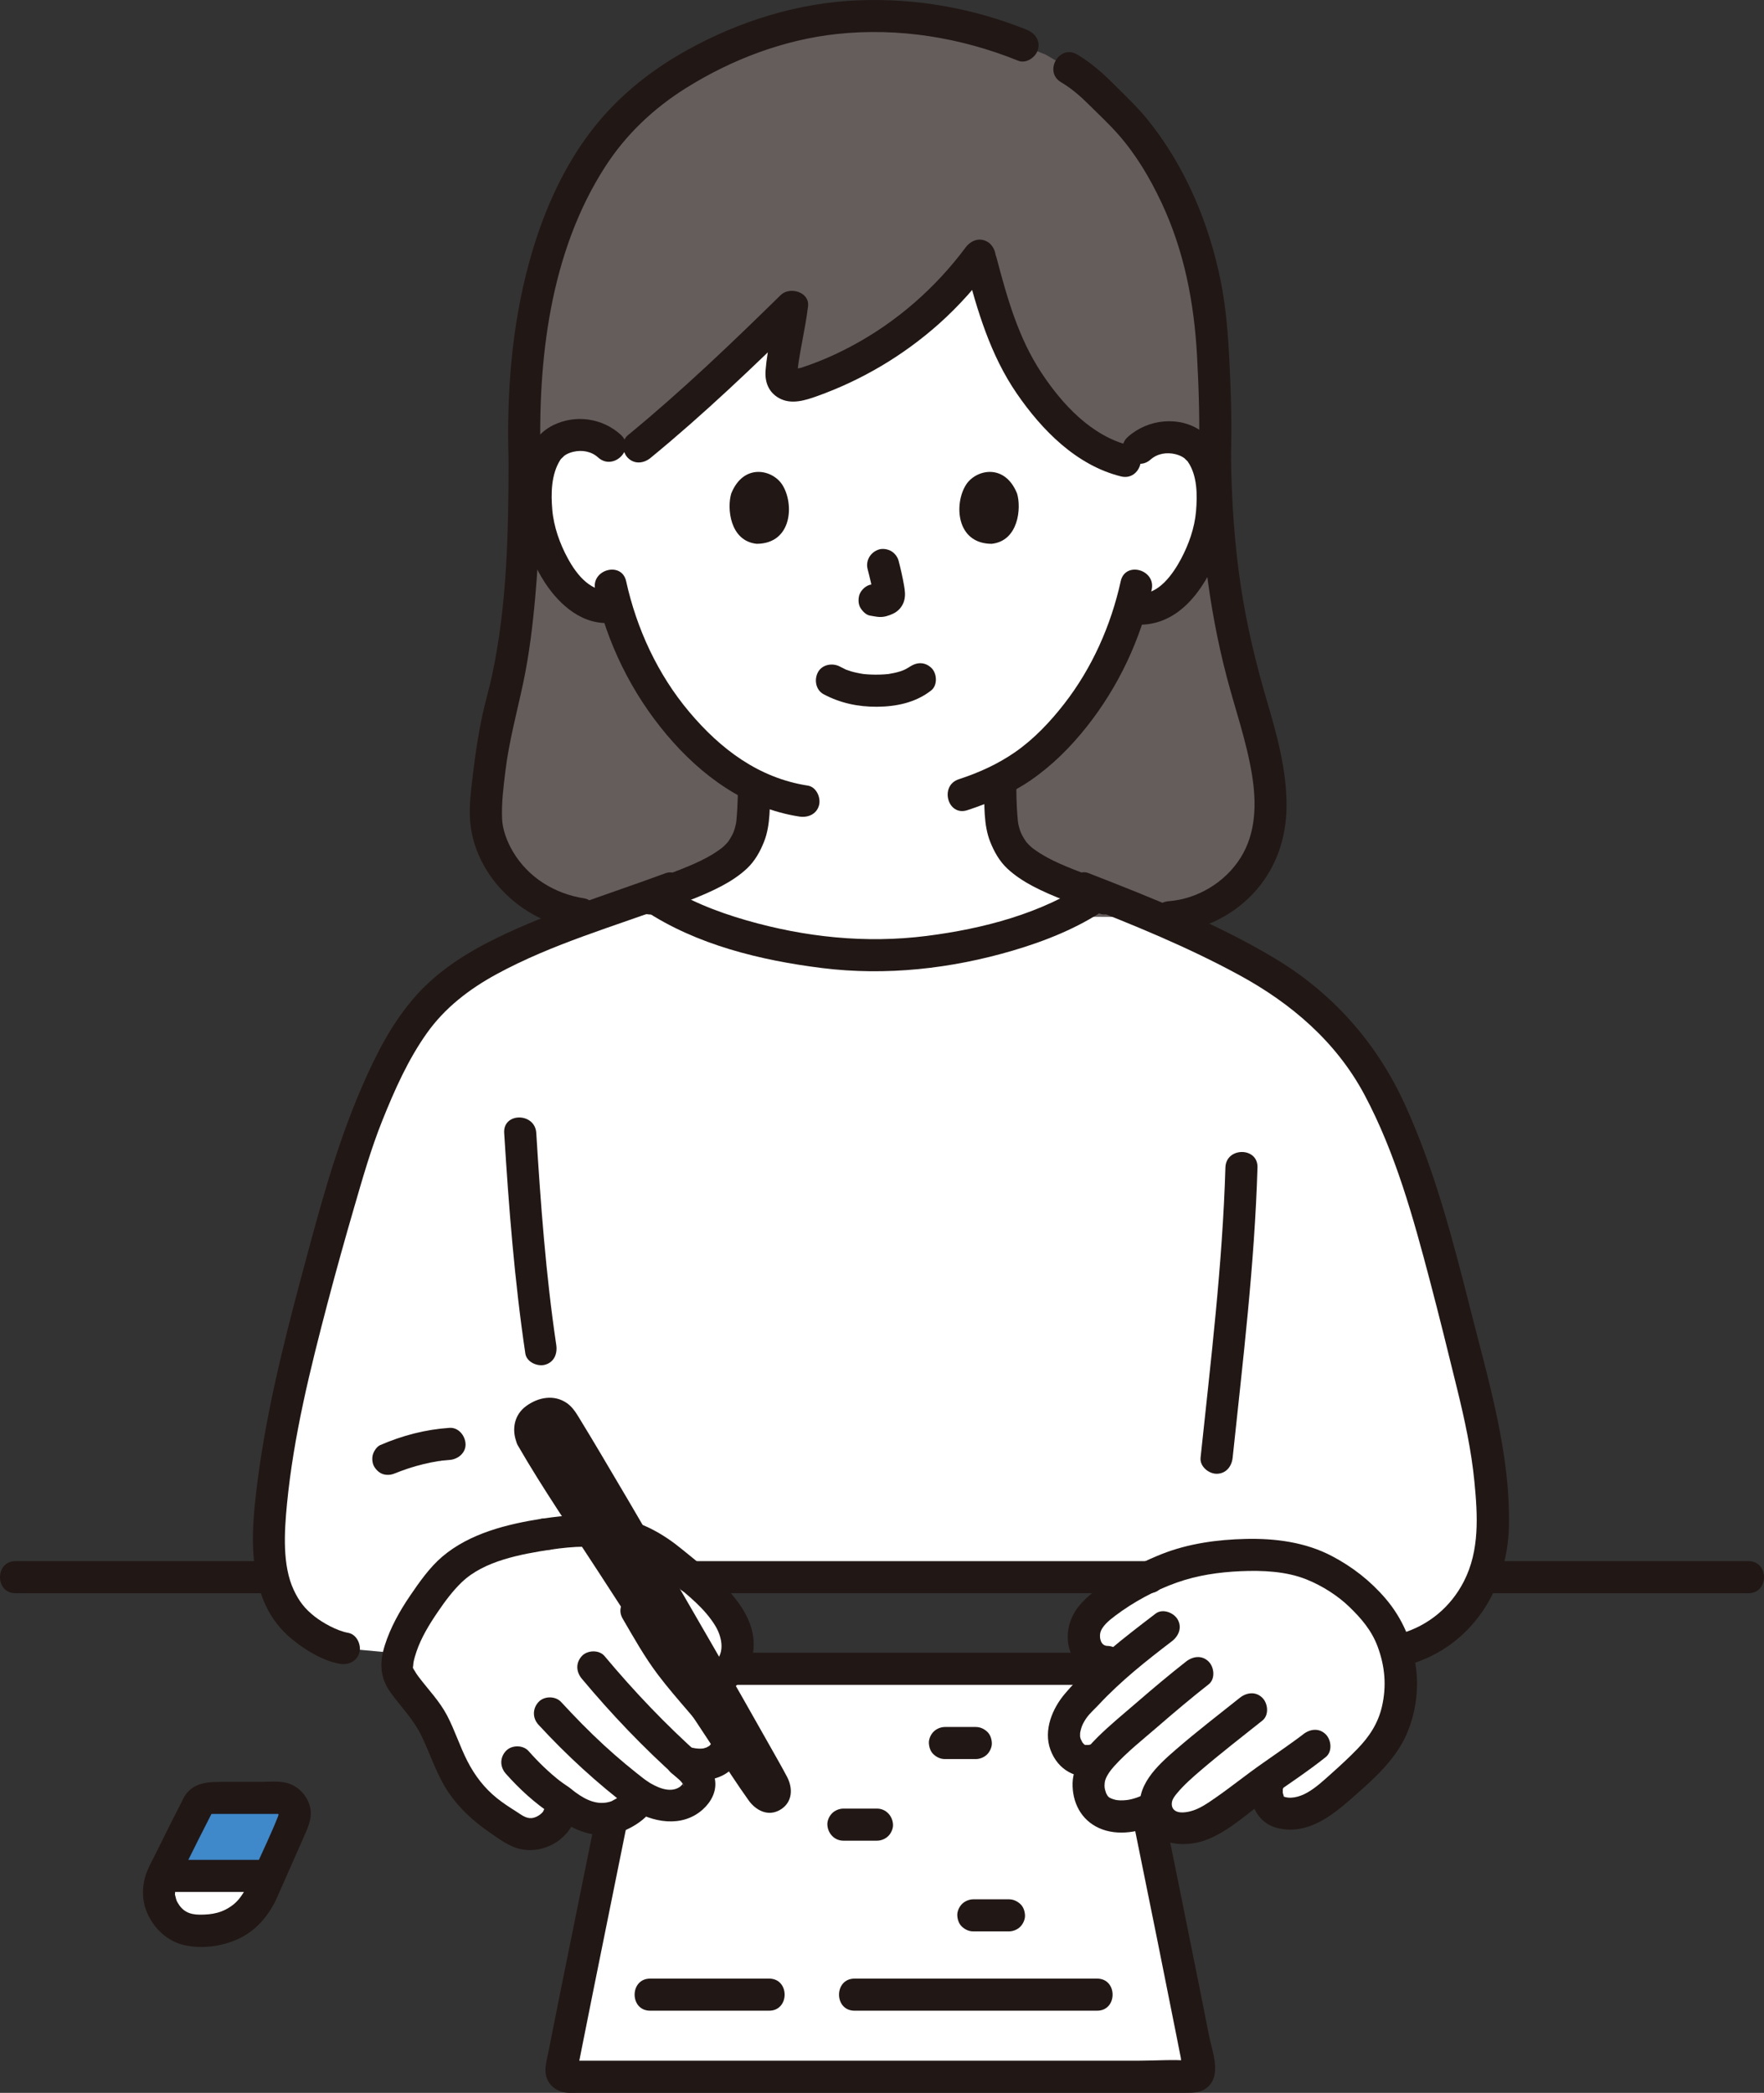 <?xml version="1.0" encoding="UTF-8"?><svg id="b" xmlns="http://www.w3.org/2000/svg" width="263.977" height="313.058" viewBox="0 0 263.977 313.058"><rect x="0" y="0" width="263.977" height="313.058" fill="#333333" stroke="none"/><defs><style>.e{fill:#fff;}.e,.f,.g,.h{stroke-width:0px;}.f{fill:#3f88c9;}.g{fill:#211715;}.h{fill:#645d5c;}</style></defs><g id="c"><g id="d"><path class="e" d="m88.125,310.644h-3.132c-.63,0-1.105-.57-.983-1.188,3.049-15.491,6.596-32.612,8.936-44.454,0,0,1.52-7.691,3.039-15.382h71.412c1.837,9.045,3.674,18.09,3.674,18.09,1.12,5.512,5.532,27.109,8.394,41.747.121.617-.353,1.186-.983,1.186h-90.357Z"/><path class="g" d="m90.632,264.365c-2.22,11.228-4.535,22.437-6.788,33.659-.603,3.005-1.204,6.011-1.798,9.018-.288,1.459-.79,2.947.027,4.331.63,1.068,1.724,1.599,2.928,1.672.514.031,1.041,0,1.556,0,8.844,0,17.688,0,26.532,0,13.044,0,26.088,0,39.132,0,8.405,0,16.81,0,25.215,0,1.244,0,2.415.008,3.41-.969,1.927-1.891.542-5.257.089-7.548-.496-2.513-.996-5.025-1.499-7.537-1.761-8.81-3.547-17.615-5.339-26.418-.237-1.166-.475-2.333-.712-3.499-.258-1.271-1.764-2.003-2.952-1.676-1.322.363-1.935,1.678-1.676,2.952,1.466,7.215,2.936,14.429,4.39,21.646.978,4.85,1.95,9.702,2.912,14.556.21,1.06.419,2.119.628,3.179.095.483.117,1.261.334,1.701l.065.334,1.396-1.52s-.01.002-.013,0c-.098-.058-.374.009-.484,0-2.487-.207-5.082,0-7.575,0-4.802,0-9.604,0-14.406,0h-37.717c-9.726,0-19.453,0-29.179,0h-3.235c-.238,0-.516-.04-.751,0-.037.006-.082-.01-.119,0-.002,0-.005,0-.007,0l1.418,1.407c.058-.296.117-.592.175-.889.147-.745.295-1.49.442-2.235,2.249-11.334,4.574-22.654,6.853-33.982.463-2.301.923-4.603,1.379-6.906.251-1.27-.362-2.591-1.676-2.952-1.18-.324-2.7.399-2.952,1.676h0Z"/><path class="g" d="m104.633,252.021h60.136c3.089,0,3.094-4.8,0-4.8h-60.136c-3.089,0-3.094,4.8,0,4.8h0Z"/><path class="g" d="m126.211,275.336h5.028c.615,0,1.262-.268,1.697-.703.416-.416.73-1.099.703-1.697-.058-1.3-1.055-2.4-2.4-2.4h-5.028c-.615,0-1.262.268-1.697.703-.416.416-.73,1.099-.703,1.697.058,1.3,1.055,2.4,2.4,2.4h0Z"/><path class="g" d="m127.877,300.765h36.301c3.089,0,3.094-4.8,0-4.8h-36.301c-3.089,0-3.094,4.8,0,4.8h0Z"/><path class="g" d="m97.288,300.765h17.811c3.089,0,3.094-4.8,0-4.8h-17.811c-3.089,0-3.094,4.8,0,4.8h0Z"/><path class="g" d="m145.655,288.904h5.333c.615,0,1.262-.268,1.697-.703.416-.416.73-1.099.703-1.697-.028-.621-.232-1.264-.703-1.697s-1.047-.703-1.697-.703h-5.333c-.615,0-1.262.268-1.697.703-.416.416-.73,1.099-.703,1.697.028.621.232,1.264.703,1.697s1.047.703,1.697.703h0Z"/><path class="g" d="m141.404,263.127h4.623c.615,0,1.262-.268,1.697-.703.416-.416.73-1.099.703-1.697-.028-.621-.232-1.264-.703-1.697s-1.047-.703-1.697-.703h-4.623c-.615,0-1.262.268-1.697.703-.416.416-.73,1.099-.703,1.697.028.621.232,1.264.703,1.697s1.047.703,1.697.703h0Z"/><path class="g" d="m2.318,238.318h38.5c3.089,0,3.094-4.8,0-4.8H2.318c-3.089,0-3.094,4.8,0,4.8h0Z"/><path class="g" d="m221.968,238.318h39.69c3.089,0,3.094-4.8,0-4.8h-39.69c-3.089,0-3.094,4.8,0,4.8h0Z"/><path class="e" d="m203.495,158.127c-3.875-5.274-7.776-9.016-14.022-12.752-5.225-3.117-16.087-8.414-25.02-11.603-8.209,5.732-21.974,8.954-33.633,9.216-11.524-.262-25.165-3.416-33.385-9.039-11.254,3.878-19.223,7.079-22.392,8.679-6.834,3.451-11.339,6.868-15.556,14.389-2.336,4.167-5.649,12.163-6.827,16.188-2.778,9.487-4.898,16.548-8.167,29.75-1.296,5.233-3.845,17.23-4.205,25.564-.438,10.117,2.872,14.935,10.056,17.742.448.175.766.246,1.123.298l8.268.762c1.185-4.392,4.95-9.417,7.23-11.899,3.321-3.615,10.109-5.224,14.77-5.937,6.501-.994,12.799-.923,18.324,3.705.94.788,2.117,1.703,3.337,2.72,19.787.003,48.996.003,68.565.003,3.492-1.73,6.229-2.479,10.099-3.017,4.039-.398,6.821-.477,10.865.171,3.658.586,6.233,2.287,8.856,4.033,1.582,1.053,4.95,4.639,5.777,6.4.561,1.195,1.023,2.359,1.368,3.499,8.99-1.857,14.923-9.725,14.459-20.395-.36-8.33-1.562-13.63-3.287-20.588-3.052-12.31-5.208-21.166-8.5-30.944-1.889-5.611-5.02-12.641-7.5-16.111-.202-.283-.403-.561-.604-.835Z"/><path class="h" d="m86.828,136.703c-8.79-1.26-14.14-8.89-14.1-14.67.05-4.78,1.17-12.62,2.48-17.33,1.93-6.88,3.302-18.979,3.302-35.759-.822-24.756,5.692-42.708,15.958-52.537,6.188-5.925,20.134-13.997,35.803-13.997,9.557,0,16.285,1.738,22.744,4.357l3.475,1.409c1.749,1.024,3.499,2.048,3.499,2.048,3.022,1.769,4.099,3.284,7.209,6.264,7.809,7.482,13.236,20.944,14.1,32.999.249,3.478.739,11.782.509,18.787.16,12.14,1.551,23.969,5.001,35.629,2,6.76,4.69,15.47,2.52,22.18-2.02,6.27-8.03,10.7-14.43,11.12"/><path class="e" d="m81.736,229.485c6.501-.994,12.799-.923,18.324,3.705,3.26,2.731,9.368,6.994,10.255,11.764.353,1.899-.601,4.984-2.621,6.109l-4.572,13.246c1.643,1.496,1.904,2.687,1.144,3.766-1.025,1.457-2.37,2.012-4.161,1.984s-3.006-.583-4.5-1.563c.618,1.229-2.778,3.088-3.666,3.326-3.296.883-5.677-.525-8.119-2.481,1.025,2.96-3.279,6.483-6.7,4.377-3.503-2.157-6.033-3.896-8.107-7.087-2.014-3.098-2.953-6.525-4.182-8.812-1.95-3.856-5.773-6.301-5.423-8.844.521-4.713,4.985-10.753,7.559-13.554,3.321-3.615,10.109-5.224,14.77-5.937"/><path class="g" d="m117.778,265.784c-.781-1.488-1.627-2.945-2.451-4.41-5.647-10.041-11.423-20.011-17.224-29.963-2.751-4.721-5.511-9.436-8.308-14.13-.961-1.613-1.925-3.224-2.906-4.824-.574-.936-1.111-1.909-2.029-2.556-1.933-1.362-4.325-.905-6.141.437-1.716,1.268-2.124,3.314-1.49,5.204.055.219.131.441.262.666,3.756,6.508,8.059,12.743,12.142,19.046,5.775,8.914,11.573,17.814,17.436,26.67,1.634,2.469,3.236,4.972,4.959,7.38,1.077,1.505,2.897,2.468,4.691,1.431,1.887-1.091,1.976-3.205,1.06-4.951Z"/><path class="g" d="m82.374,231.8c3.341-.5,6.858-.725,10.159.135,3.195.833,5.58,2.753,8.09,4.789,2.326,1.887,4.849,3.884,6.422,6.476,1.053,1.735,1.612,4.459-.563,5.791-2.63,1.61-.222,5.764,2.423,4.145,2.522-1.544,4.048-4.716,3.873-7.661-.183-3.075-2.081-5.769-4.112-7.951-1.994-2.142-4.332-3.911-6.587-5.763-2.733-2.244-5.72-3.958-9.219-4.673-3.915-.8-7.841-.502-11.761.084-1.283.192-1.99,1.81-1.676,2.952.377,1.374,1.665,1.869,2.952,1.676h0Z"/><path class="g" d="m75.697,265.317c2.045,2.3,4.335,4.402,6.911,6.098,1.051.692,2.7.243,3.284-.861.635-1.202.261-2.545-.861-3.284-.539-.355-1.064-.731-1.576-1.124l.486.375c-1.765-1.367-3.367-2.931-4.849-4.598-.837-.941-2.552-.917-3.394,0-.922,1.004-.892,2.39,0,3.394h0Z"/><path class="g" d="m80.581,257.99c4.248,4.605,8.818,8.795,13.812,12.58,1.005.761,2.728.192,3.284-.861.668-1.265.211-2.471-.861-3.284-.158-.119-.315-.239-.472-.359-.101-.077-.424-.327-.164-.125-.304-.236-.606-.473-.907-.712-.559-.445-1.114-.896-1.663-1.353-1.104-.92-2.185-1.866-3.242-2.839-2.227-2.049-4.34-4.217-6.392-6.441-.853-.925-2.541-.929-3.394,0-.909.99-.91,2.407,0,3.394h0Z"/><path class="g" d="m87.071,251.112c4.449,5.319,9.176,10.28,14.353,14.895.937.835,2.483.993,3.394,0,.838-.913,1.001-2.502,0-3.394-5.177-4.615-9.903-9.576-14.353-14.895-.809-.967-2.57-.897-3.394,0-.944,1.028-.863,2.363,0,3.394h0Z"/><path class="g" d="m81.098,227.171c-5.205.81-10.806,2.188-14.909,5.674-1.9,1.614-3.441,3.823-4.835,5.868-1.555,2.282-2.933,4.755-3.769,7.397-.826,2.609-.729,4.882.911,7.129,1.563,2.142,3.394,3.973,4.565,6.387,1.385,2.852,2.29,5.899,4.096,8.542,1.631,2.386,3.694,4.26,6.064,5.894,1.359.937,2.869,2.089,4.495,2.49,1.547.382,3.138.18,4.579-.469,2.778-1.25,4.735-4.319,3.839-7.38l-4.011,2.335c3.056,2.418,6.653,4.351,10.651,3.033,2.34-.771,6.221-3.248,5.145-6.213l-3.526,2.71c3.203,2.057,7.645,2.872,10.738.129,1.266-1.123,2.118-2.68,1.879-4.399-.262-1.882-1.646-3.294-3.077-4.421l-2.335,4.011c2.785.754,6.158.703,8.234-1.609,1.565-1.744,2.018-4.322.803-6.387-1.094-1.859-2.724-3.515-4.123-5.146-1.306-1.523-2.652-3.012-3.868-4.609-2.018-2.651-3.638-5.56-5.314-8.432-1.556-2.667-5.706-.254-4.145,2.423,1.648,2.825,3.244,5.683,5.214,8.301,1.49,1.98,3.107,3.832,4.718,5.712.839.978,1.674,1.959,2.481,2.964.055.069.634.821.322.403.126.168.255.336.372.511.088.131.172.264.257.397.09.172.07.115-.059-.169.038.11.068.222.09.335-.034-.318-.046-.385-.037-.199.005.09.004.18-.002.27.29-.543-.044.102-.109.271.259-.676-.275.326-.057.042.235-.307-.564.479-.093.12-.093.071-.787.396-.494.291.01-.004-.66.182-.432.143-.838.143-1.679-.043-2.483-.26-2.148-.581-4.306,2.458-2.335,4.011.486.383.996.769,1.399,1.242.128.151.449.582.391.574-.165-.022.014-.389-.008-.463.058.199-.173.233.001.04-.21.232-.358.476-.632.654-1.529.99-3.551-.046-4.873-.895-1.689-1.085-4.242.736-3.526,2.71l-.011-.319c.253-.704.294-.909.121-.613.005.004.033-.012-.059.04-.296.167-.312.297-.67.529-.363.236-.742.433-1.122.639-.233.127-.206.083.021.006-.161.055-.316.102-.483.143-2.108.523-3.979-.655-5.571-1.915-1.743-1.379-4.747-.178-4.011,2.335.097.333.131.243.01.57.115-.309-.333.559-.207.391-.408.54-1.114.943-1.708,1.01-.892.101-1.58-.491-2.326-.963-.994-.629-1.992-1.27-2.909-2.009-1.894-1.526-3.303-3.367-4.412-5.525-1.143-2.225-1.889-4.631-3.05-6.846-1.129-2.154-2.807-3.858-4.257-5.781-.233-.309-.453-.636-.644-.974-.142-.251-.183-.187-.234-.593.048.38.078-.45.105-.585.108-.548.268-1.089.448-1.618.719-2.117,1.925-4.084,3.178-5.923,1.067-1.567,2.233-3.152,3.607-4.467,3.36-3.218,8.849-4.182,13.268-4.869,1.282-.199,1.992-1.805,1.676-2.952-.376-1.368-1.667-1.876-2.952-1.676h0Z"/><path class="e" d="m182.377,271.486c-.56.372-1.12.721-1.665,1.029-1.26.712-4.127,1.542-5.941.504-1.123-.643-1.707-1.702-1.809-2.812-.102.06-.158.093-.158.093-2.436,1.434-6.365,2.153-8.546.244-1.269-1.111-2.037-4.147-.513-6.348.208-.373.498-.776.856-1.204-1.268.497-3.64,1.146-5.009-1.705-.905-1.887-.107-4.808,2.167-6.992.859-.824,2.639-2.932,4.401-4.477.378-.329.762-.656,1.147-.979l-1.6-.238c-1.177.071-2.606-1.018-3.191-2.144-.494-.951-.355-2.446-.011-3.38.802-2.177,4.49-4.562,8.3-6.576,4.072-2.153,6.97-3.007,11.256-3.604,4.039-.398,6.821-.477,10.865.171,3.658.586,6.233,2.287,8.856,4.033,1.582,1.053,4.95,4.639,5.777,6.4,1.493,3.178,2.279,6.138,2.053,9.02-.376,4.785-1.603,7.479-4.591,10.59-1.739,1.81-4.768,4.57-6.728,6.121-2.749,2.175-5.386,2.458-7.305,1.635-1.544-.662-1.717-3.571-1.096-4.723,0,0,.059-.109.118-.218l-.056.039c-.615.431-1.154.807-1.554,1.09-1.406.996-3.722,2.905-6.023,4.431Z"/><path class="g" d="m177.478,248.551c-2.466,1.934-4.864,3.948-7.234,5.997-2.048,1.771-4.166,3.487-6.086,5.398-1.975,1.965-3.769,4.352-3.65,7.283s1.653,5.402,4.457,6.421c2.925,1.064,6.435.211,9.052-1.278,2.684-1.528.269-5.676-2.423-4.145-.891.507-2.096.937-3.016,1.036-.606.065-1.225.053-1.572-.02-.519-.108-.909-.304-1.049-.397-.101-.089-.196-.186-.283-.289.157.199.155.179-.005-.06-.19-.455,0,.131-.158-.323-.217-.628-.26-.833-.197-1.508.075-.804.846-1.84,1.394-2.447,1.955-2.162,4.283-3.985,6.482-5.89,2.517-2.181,5.061-4.33,7.683-6.385,1.021-.801.839-2.555,0-3.394-1.008-1.008-2.371-.803-3.394,0h0Z"/><path class="g" d="m162.962,260.997c-.575.12.479.039-.131.026-.111-.002-.709-.063-.172.04-.057-.011-.603-.113-.323-.068.072.012-.076-.046-.107-.074-.035-.032-.342-.403-.246-.269-.048-.067-.379-.843-.244-.421-.031-.097-.143-.73-.096-.281-.022-.205-.016-.412-.009-.617.014-.167.008-.168-.019-.002l.049-.261c.055-.268.127-.537.22-.794.142-.392.392-.853.692-1.28.513-.73,1.213-1.328,1.821-1.98,3.329-3.572,7.092-6.551,10.965-9.507,1.029-.785,1.572-2.067.861-3.284-.592-1.013-2.247-1.652-3.284-.861-4.8,3.663-9.617,7.344-13.556,11.96-1.9,2.227-3.261,5.482-2.195,8.396,1.121,3.064,3.901,4.563,7.049,3.906,1.269-.265,2.004-1.759,1.676-2.952-.362-1.317-1.679-1.942-2.952-1.676h0Z"/><path class="g" d="m185.52,253.972c-3.193,2.542-6.429,5.032-9.517,7.702-2.818,2.436-6.257,5.534-5.274,9.67,1.076,4.528,6.214,5.299,9.956,3.806,3.446-1.375,6.242-4.129,9.24-6.244,2.838-2.002,5.754-3.912,8.472-6.079,1.014-.809.844-2.55,0-3.394-1.002-1.002-2.377-.811-3.394,0-.073.058-.335.26.023-.013-.09.068-.179.137-.269.204-.234.175-.469.35-.704.522-.548.401-1.1.796-1.653,1.188-1.161.823-2.329,1.636-3.497,2.449-2.386,1.662-4.644,3.496-7.033,5.152-1.26.873-2.426,1.68-3.75,2.009-.929.231-2.192.349-2.647-.522-.127-.243-.155-.608-.087-.912.108-.485.45-.907.749-1.266,1.062-1.277,2.332-2.382,3.591-3.458,2.995-2.559,6.109-4.968,9.19-7.421,1.015-.808.844-2.551,0-3.394-1.003-1.003-2.377-.81-3.394,0h0Z"/><path class="g" d="m165.707,246.2c-.957-.025-1.198-1.141-1.067-1.867.184-1.017,1.292-1.925,2.265-2.658,2.721-2.05,5.961-3.801,9.17-4.94,3.08-1.093,6.303-1.569,9.558-1.71s6.804-.004,9.869,1.225c2.459.986,4.75,2.502,6.37,4.06,1.831,1.761,3.38,3.564,4.276,5.961,1.11,2.971,1.371,5.92.653,9.016-.584,2.52-1.905,4.509-3.694,6.346-1.216,1.249-2.498,2.437-3.799,3.596-1.168,1.04-2.341,2.162-3.713,2.931-1.116.625-2.554,1.036-3.705.495.082.039.213.043.259.143.04.087-.188-.568-.208-.749.035.311.026-.578.021-.504-.029.373.265-.755.001-.192.55-1.173.328-2.588-.861-3.284-1.041-.609-2.731-.318-3.284.861-1.546,3.294-.339,7.705,3.499,8.552,4.287.946,7.767-1.687,10.804-4.345,2.764-2.419,5.738-4.989,7.597-8.204,1.882-3.255,2.66-7.476,2.211-11.194-.478-3.963-2.015-7.627-4.61-10.648-2.267-2.64-4.943-4.726-8.028-6.342-3.934-2.061-8.427-2.651-12.827-2.553-4.257.094-8.606.683-12.585,2.254-2.421.956-4.748,2.145-6.978,3.487-2.014,1.212-4.094,2.587-5.557,4.456-1.353,1.727-1.926,4.089-1.32,6.235.69,2.441,3.178,4.303,5.683,4.37,3.09.082,3.088-4.718,0-4.8h0Z"/><path class="g" d="m59.32,220.308c.239-.103.195-.085-.133.054.099-.041.198-.081.297-.121.175-.07.35-.138.526-.204.38-.143.763-.277,1.149-.403.721-.235,1.45-.442,2.187-.621.72-.175,1.447-.324,2.178-.443.198-.032.417-.039.61-.092-.648.178-.228.031-.037.009.389-.045.779-.079,1.17-.105,1.25-.084,2.461-1.044,2.4-2.4-.055-1.228-1.058-2.49-2.4-2.4-3.6.241-7.067,1.149-10.37,2.58-.514.223-.962.921-1.103,1.434-.158.574-.087,1.339.242,1.849.33.512.822.964,1.434,1.103.671.153,1.224.029,1.849-.242h0Z"/><path class="g" d="m75.45,169.466c.684,11.036,1.537,22.058,3.165,33,.191,1.283,1.811,1.99,2.952,1.676,1.374-.378,1.868-1.665,1.676-2.952-1.564-10.514-2.336-21.121-2.993-31.724-.19-3.069-4.992-3.09-4.8,0h0Z"/><path class="g" d="m183.379,174.636c-.435,14.552-2.194,28.952-3.718,43.415-.136,1.291,1.2,2.4,2.4,2.4,1.411,0,2.264-1.105,2.4-2.4,1.524-14.463,3.282-28.863,3.718-43.415.092-3.09-4.708-3.087-4.8,0h0Z"/><path class="g" d="m103.39,238.314h68.57c3.089,0,3.094-4.8,0-4.8-18.078,0-36.156,0-54.234,0h-14.336c-3.089,0-3.094,4.8,0,4.8h0Z"/><path class="e" d="m92.221,68.086c-1.225-2.264-3.567-3.085-5.49-3.024-3.212.102-4.585,1.848-5.177,2.875-1.767,3.064-1.715,8.722-.55,12.227.825,2.482,2.177,6.281,5.462,9.013,1.456,1.211,3.655,1.983,5.693,1.461,1.473,5.121,4.152,11.305,8.877,17.054,3.569,4.344,7.319,7.608,11.484,9.698,0,2.082,0,4.163,0,4.163,0,1.087,0,2.271-.401,3.328-.538,1.39-1.263,2.594-2.428,3.534-2.467,1.987-5.002,2.937-8.125,4.111l-3.943,1.552c8.24,5.543,21.762,8.65,33.198,8.911,11.6-.261,25.286-3.453,33.509-9.131-1.251-.494-3.376-1.332-3.376-1.332-3.123-1.175-5.658-2.124-8.125-4.111-1.165-.94-1.889-2.144-2.428-3.534-.401-1.057-.401-2.242-.401-3.328,0,0,0-2.545,0-5.09,3.768-1.968,7-4.661,10.377-8.77,4.646-5.654,7.314-11.728,8.802-16.799,2.079.626,4.364-.137,5.869-1.369,3.306-2.707,4.687-6.494,5.531-8.97,1.192-3.496,1.288-9.154-.456-12.231-.584-1.031-1.944-2.788-5.154-2.915-2.208-.087-4.977.985-5.983,4.085-.674-.274-1.354-.596-2.035-.962-6.162-2.122-11.724-8.356-15.451-15.393-1.677-3.166-3.612-9.772-4.934-14.904-6.684,9.025-15.64,15.712-26.416,19.216-.635.207-1.574.335-2.215.102-.831-.393-1.064-.772-.993-1.866.177-2.722,1.267-7.22,1.578-9.851-7.358,7.227-15.401,14.855-22.863,20.961l-3.437,1.289Z"/><path class="g" d="m179.408,68.273c.161,11.12,1.351,22.269,4.184,33.042,1.275,4.846,2.95,9.586,3.76,14.546.691,4.232.64,8.713-1.702,12.444-2.302,3.668-6.435,6.165-10.752,6.499-1.292.1-2.4,1.032-2.4,2.4,0,1.221,1.101,2.5,2.4,2.4,4.744-.367,9.249-2.387,12.547-5.853,3.454-3.631,5.09-8.345,5.087-13.319-.003-5.333-1.469-10.586-2.964-15.662-1.629-5.528-2.966-11.101-3.842-16.801-1.001-6.514-1.422-13.11-1.517-19.696-.045-3.086-4.845-3.095-4.8,0h0Z"/><path class="g" d="m158.778,12.296c1.525.91,2.803,1.999,4.06,3.249,1.506,1.498,3.078,2.949,4.486,4.541,2.674,3.025,4.765,6.56,6.48,10.203,3.419,7.262,4.895,14.99,5.33,22.95.274,5.005.426,10.024.273,15.036-.095,3.09,4.705,3.087,4.8,0,.145-4.722.015-9.451-.227-14.168-.205-3.991-.493-7.965-1.271-11.893-1.738-8.78-5.384-17.453-11.059-24.421-1.537-1.887-3.318-3.534-5.033-5.255-1.658-1.663-3.393-3.179-5.417-4.386-2.659-1.587-5.076,2.561-2.423,4.145h0Z"/><path class="g" d="m153.654,4.453C145.674,1.239,137.115-.288,128.505.045c-9.007.348-17.869,3.104-25.724,7.475-5.804,3.23-10.852,7.367-14.799,12.724-4.132,5.608-6.918,12.191-8.761,18.88-2.664,9.67-3.424,19.827-3.11,29.823.097,3.081,4.897,3.095,4.8,0-.47-14.977,1.355-31.158,9.661-44.025,3.098-4.799,7.198-8.693,12.089-11.755,6.782-4.247,14.596-7.227,22.579-8.082,9.256-.991,18.538.534,27.137,3.998,1.203.485,2.637-.528,2.952-1.676.376-1.37-.469-2.466-1.676-2.952h0Z"/><path class="g" d="m87.466,134.388c-4.459-.689-8.423-3.111-10.735-7.041-.897-1.526-1.525-3.301-1.593-4.815-.109-2.395.209-4.858.498-7.23.543-4.459,1.719-8.713,2.647-13.088.916-4.315,1.444-8.719,1.831-13.109.592-6.702.788-13.436.793-20.162.002-3.089-4.798-3.094-4.8,0-.009,10.723-.234,21.752-2.505,32.238-.423,1.954-1.003,3.867-1.42,5.823-.612,2.868-1.052,5.775-1.393,8.687-.28,2.392-.645,4.938-.416,7.349.213,2.243.904,4.366,1.991,6.34,2.819,5.118,8.064,8.747,13.825,9.637,1.279.198,2.581-.325,2.952-1.676.313-1.137-.388-2.753-1.676-2.952h0Z"/><path class="g" d="m144.497,39.814c1.768,6.685,3.703,13.285,7.654,19.041,3.764,5.483,8.933,10.753,15.592,12.405,2.998.744,4.277-3.884,1.276-4.629-5.694-1.413-10.073-6.162-13.192-10.895-3.454-5.242-5.11-11.18-6.702-17.198-.789-2.984-5.421-1.718-4.629,1.276h0Z"/><path class="g" d="m144.489,37.031c-4.495,6.025-10.249,11.071-16.869,14.638-1.657.893-3.361,1.706-5.114,2.394-.862.338-1.732.663-2.614.948-.073.024-1.215.237-1.238.264.147-.17.884.767.645.655.057.203.072.122.045-.245.013-.203.031-.406.051-.609.036-.359.086-.714.14-1.07.134-.884.298-1.763.461-2.642.341-1.839.692-3.673.925-5.529.272-2.167-2.745-3.024-4.097-1.697-7.376,7.241-14.867,14.402-22.863,20.961-1.003.823-.853,2.541,0,3.394.992.992,2.389.825,3.394,0,7.997-6.559,15.487-13.72,22.863-20.961l-4.097-1.697c-.378,3.008-1.309,6.363-1.556,9.553-.136,1.754.445,3.294,2.031,4.171,1.812,1.002,3.897.337,5.7-.31,6.71-2.406,12.873-6.06,18.2-10.798,3.036-2.7,5.708-5.745,8.136-8.998.776-1.04.169-2.681-.861-3.284-1.225-.716-2.506-.181-3.284.861h0Z"/><path class="g" d="m89.068,88.204c1.762,7.972,5.43,15.439,10.687,21.686,5.143,6.112,11.81,11.011,19.854,12.251,1.279.197,2.581-.325,2.952-1.676.312-1.137-.388-2.754-1.676-2.952-7.33-1.13-13.051-5.449-17.736-11.017-4.725-5.615-7.874-12.425-9.453-19.568-.666-3.015-5.295-1.739-4.629,1.276h0Z"/><path class="g" d="m167.716,86.928c-1.465,6.628-4.276,12.972-8.455,18.345-2.097,2.696-4.528,5.272-7.344,7.227-2.597,1.803-5.442,3.083-8.438,4.062-2.924.955-1.672,5.592,1.276,4.629,3.369-1.101,6.663-2.518,9.584-4.546,3.181-2.208,5.918-4.946,8.315-7.977,4.732-5.982,8.043-13.016,9.689-20.463.665-3.01-3.961-4.296-4.629-1.276h0Z"/><path class="g" d="m172.181,68.742c1.012-.904,2.428-1.124,3.725-.803.516.128.993.327,1.415.66-.205-.161.284.298.279.293.484.519-.192-.336.167.187,1.428,2.075,1.421,5.027,1.212,7.435-.212,2.448-1.082,4.91-2.231,7.074-1.158,2.182-3.429,5.527-6.334,5.135-1.283-.173-2.576.308-2.952,1.676-.307,1.118.383,2.778,1.676,2.952,7.486,1.01,11.815-6.107,13.804-12.307,1.628-5.074,1.726-13.062-3.092-16.509-3.346-2.395-8.075-1.857-11.064.812-2.309,2.062,1.095,5.447,3.394,3.394h0Z"/><path class="g" d="m92.902,65.036c-2.741-2.486-6.714-3.072-10.065-1.462-2.436,1.17-3.874,3.547-4.513,6.099-1.461,5.835-.039,12.511,3.24,17.51,2.237,3.41,5.807,6.5,10.162,5.948,1.286-.163,2.4-.986,2.4-2.4,0-1.17-1.105-2.564-2.4-2.4-3.217.408-5.358-2.238-6.758-4.811-1.192-2.19-2.099-4.729-2.316-7.221s-.179-5.358,1.209-7.527c.093-.133.069-.107-.073.077.07-.088.144-.172.221-.254.062-.061.544-.511.362-.371.427-.327.903-.522,1.422-.644,1.312-.31,2.705-.065,3.714.85,2.283,2.071,5.688-1.313,3.394-3.394h0Z"/><path class="g" d="m96.444,136.171c7.791,5.164,17.396,7.485,26.558,8.631,9.575,1.197,19.329.108,28.575-2.614,4.849-1.428,9.674-3.352,13.876-6.196,2.544-1.722.145-5.882-2.423-4.145-7.104,4.807-15.973,7.092-24.392,8.157-9.067,1.146-18.154.187-26.926-2.334-4.515-1.297-8.916-3.038-12.845-5.643-2.582-1.711-4.989,2.444-2.423,4.145h0Z"/><path class="g" d="m110.422,117.767c-.005,1.026-.02,2.051-.081,3.075-.039.658-.078,1.319-.15,1.974-.033.296-.042.35-.14.757-.043.184-.094.365-.152.544-.115.294-.131.353-.05.176-.219.547-.522,1.07-.851,1.557-.166.235-.194.273-.083.113-.11.129-.224.254-.343.374-.183.184-.375.358-.577.522.123-.088.067-.046-.169.127-.145.106-.291.209-.439.311-.29.199-.587.389-.889.57-.52.312-1.054.598-1.599.864-2.45,1.196-5.473,2.214-8.247,3.305-1.205.474-2.046,1.607-1.676,2.952.316,1.148,1.739,2.154,2.952,1.676,3.357-1.321,6.902-2.449,10.087-4.142,1.334-.709,2.665-1.576,3.768-2.613,1.177-1.107,1.966-2.521,2.555-4.007.985-2.487.872-5.491.886-8.137.007-1.297-1.108-2.4-2.4-2.4-1.307,0-2.393,1.098-2.4,2.4h0Z"/><path class="g" d="m147.289,117.767c.014,2.646-.099,5.65.886,8.137.589,1.486,1.377,2.9,2.555,4.007,1.103,1.037,2.434,1.904,3.768,2.613,3.185,1.693,6.73,2.821,10.087,4.142,1.206.475,2.635-.521,2.952-1.676.374-1.362-.465-2.476-1.676-2.952-2.766-1.089-5.808-2.115-8.247-3.305-.545-.266-1.08-.552-1.599-.864-.302-.181-.598-.371-.889-.57-.148-.101-.295-.205-.439-.311-.236-.173-.293-.215-.169-.127-.202-.163-.395-.337-.577-.522-.119-.12-.233-.245-.343-.374.11.16.083.123-.083-.113-.328-.485-.635-1.01-.851-1.557.081.177.065.118-.05-.176-.058-.179-.109-.361-.152-.544-.098-.407-.107-.461-.14-.757-.073-.655-.111-1.316-.15-1.974-.061-1.025-.075-2.049-.081-3.075-.007-1.297-1.098-2.4-2.4-2.4s-2.407,1.098-2.4,2.4h0Z"/><path class="g" d="m210.929,248.98c9.26-2.723,14.677-11.244,14.876-20.67.232-11.013-3.112-21.964-5.783-32.529-2.62-10.366-5.34-20.837-9.794-30.592-4.208-9.215-10.829-16.684-19.544-21.885-8.783-5.242-18.321-9.009-27.819-12.711-1.208-.471-2.634.518-2.952,1.676-.373,1.359.464,2.48,1.676,2.952,8.132,3.169,16.153,6.447,23.837,10.621,7.8,4.237,14.542,9.997,18.767,17.922,4.635,8.693,7.293,18.356,9.794,27.835,1.407,5.334,2.726,10.692,4.042,16.049,1.138,4.629,2.158,9.282,2.618,14.034.486,5.027.792,10.244-1.587,14.876-1.966,3.828-5.278,6.58-9.407,7.794-2.957.87-1.699,5.503,1.276,4.629h0Z"/><path class="g" d="m52.106,244.245c-1.707-.302-3.827-1.511-4.987-2.418-1.496-1.171-2.353-2.278-3.148-3.962-1.742-3.692-1.43-8.718-1.024-12.899.988-10.184,3.481-20.189,6.075-30.061,1.255-4.775,2.587-9.528,3.965-14.268,1.286-4.421,2.536-8.822,4.256-13.099,1.809-4.501,3.818-9.032,6.639-13.002,2.709-3.812,6.349-6.593,10.423-8.814,8.26-4.503,17.58-7.151,26.593-10.487,1.215-.45,2.041-1.626,1.676-2.952-.321-1.169-1.731-2.128-2.952-1.676-8.52,3.153-17.343,5.794-25.516,9.813-4.395,2.162-8.615,4.863-11.888,8.551-3.542,3.991-5.948,8.729-8.055,13.589-4.009,9.247-6.561,19.06-9.162,28.778-2.798,10.455-5.383,20.981-6.651,31.748-.663,5.634-1.047,11.66,1.363,16.955.91,1.998,2.308,3.797,4.012,5.179,1.976,1.603,4.572,3.205,7.105,3.652,1.275.225,2.586-.344,2.952-1.676.319-1.159-.393-2.725-1.676-2.952h0Z"/><path class="g" d="m123.263,103.851c2.482,1.322,5.159,1.884,7.971,1.866,2.909-.019,5.801-.62,8.118-2.441.992-.78.877-2.589,0-3.394-1.052-.966-2.336-.832-3.394,0,.743-.584.248-.192.056-.068-.156.101-.317.194-.481.281-.203.107-.791.285-.086.066-.224.069-.44.171-.664.243-.607.197-1.228.323-1.857.427.35-.058.17-.022-.076.003-.182.018-.365.034-.547.045-.439.029-.88.04-1.32.037-.394-.002-.788-.016-1.182-.043-.181-.012-.361-.027-.541-.045-.098-.01-.755-.134-.161-.016-.584-.116-1.163-.216-1.735-.388-.243-.073-.48-.161-.72-.244-.577-.2.442.219-.079-.03-.297-.142-.591-.289-.882-.444-1.108-.59-2.662-.316-3.284.861-.588,1.113-.322,2.653.861,3.284h0Z"/><path class="g" d="m129.841,85.149c.339,1.305.665,2.63.859,3.965l-.086-.638c.023.183.033.363.015.547l.086-.638c-.013.085-.031.165-.06.246l.242-.573c-.025.057-.051.106-.086.158l.375-.486c-.04.049-.079.088-.128.128l.486-.375c-.099.064-.204.116-.311.166l.573-.242c-.171.072-.341.125-.525.154l.638-.086c-.166.02-.327.018-.493,0l.638.086c-.186-.026-.368-.072-.554-.097-.319-.1-.638-.114-.957-.043-.319.014-.617.109-.892.285-.498.291-.973.862-1.103,1.434-.14.614-.11,1.304.242,1.849.312.485.834,1.021,1.434,1.103.457.062.9.178,1.365.198.73.032,1.405-.195,2.055-.497.812-.376,1.451-1.13,1.666-2.005.183-.748.107-1.37-.019-2.119-.214-1.277-.507-2.543-.832-3.796-.151-.579-.589-1.134-1.103-1.434s-1.273-.429-1.849-.242c-1.252.405-2.015,1.65-1.676,2.952h0Z"/><path class="g" d="m109.428,73.822c-.656,2.152-.229,7.102,3.813,7.523,5.341-.032,5.625-6.017,3.827-8.831-1.472-2.304-5.801-3.262-7.64,1.308Z"/><path class="g" d="m152.201,73.823c.657,2.152.229,7.102-3.812,7.523-5.341-.032-5.626-6.017-3.828-8.831,1.472-2.304,5.801-3.262,7.64,1.308Z"/><path class="f" d="m41.661,268.938c1.77,0,2.96,1.81,2.25,3.43-.98,2.22-2.28,5.2-3.63,8.24h-15.95c.01-.04.03-.07.05-.11,1.96-4,3.99-8.05,5.25-10.49.34-.66,1.01-1.07,2.15-1.07h9.88Z"/><path class="e" d="m24.331,280.608h15.95c-.39.88-.78,1.77-1.17,2.65-1.51,3.37-4.86,5.55-8.55,5.55h-1c-4.22,0-7.01-4.38-5.23-8.2Z"/><path class="g" d="m27.557,268.794c-1.413,2.743-2.792,5.503-4.157,8.27-.698,1.413-1.565,2.846-1.852,4.412-.261,1.423-.196,2.924.321,4.285.99,2.607,3.204,4.734,6,5.261,2.555.482,5.281.12,7.643-.928,2.793-1.239,4.755-3.578,5.974-6.32,1.351-3.042,2.697-6.085,4.035-9.133.677-1.542,1.338-3.004.773-4.711-.513-1.551-1.769-2.801-3.359-3.227-1.202-.322-2.605-.17-3.834-.17h-5.889c-2.189,0-4.397.128-5.654,2.26-1.572,2.667,2.575,5.085,4.145,2.423.323-.548-.055.118-.086.079l-.102.06c-.173-.02-.086-.027.262-.021.059.003.12,0,.18,0,.418-.005.837,0,1.255,0h4.394c1.193,0,2.385,0,3.578,0,.133,0,.267-.005.399,0,.278.011-.46-.209.197.03-.439-.159.363.257-.05.008-.194-.117-.086.03.038.084l-.062-.138c.071.284.077.307.019.069.019-.304-.065.178-.109.288-1.009,2.569-2.234,5.076-3.352,7.599-.911,2.056-1.751,4.37-3.357,5.628-1.569,1.23-3.149,1.509-5.027,1.5-1.569-.008-2.583-.525-3.318-1.837-.026-.047-.203-.411-.062-.081-.127-.297-.199-.612-.276-.925-.153-.62-.058.314-.032-.33.004-.096.071-.972.008-.604.216-1.255.963-2.364,1.599-3.649,1.284-2.596,2.58-5.187,3.906-7.762.593-1.152.299-2.605-.861-3.284-1.075-.629-2.688-.296-3.284.861Z"/><path class="g" d="m25.983,283.004c4.599,0,9.198,0,13.797,0,1.255,0,2.458-1.104,2.4-2.4s-1.055-2.4-2.4-2.4h-13.797c-1.255,0-2.458,1.104-2.4,2.4s1.055,2.4,2.4,2.4h0Z"/></g></g></svg>